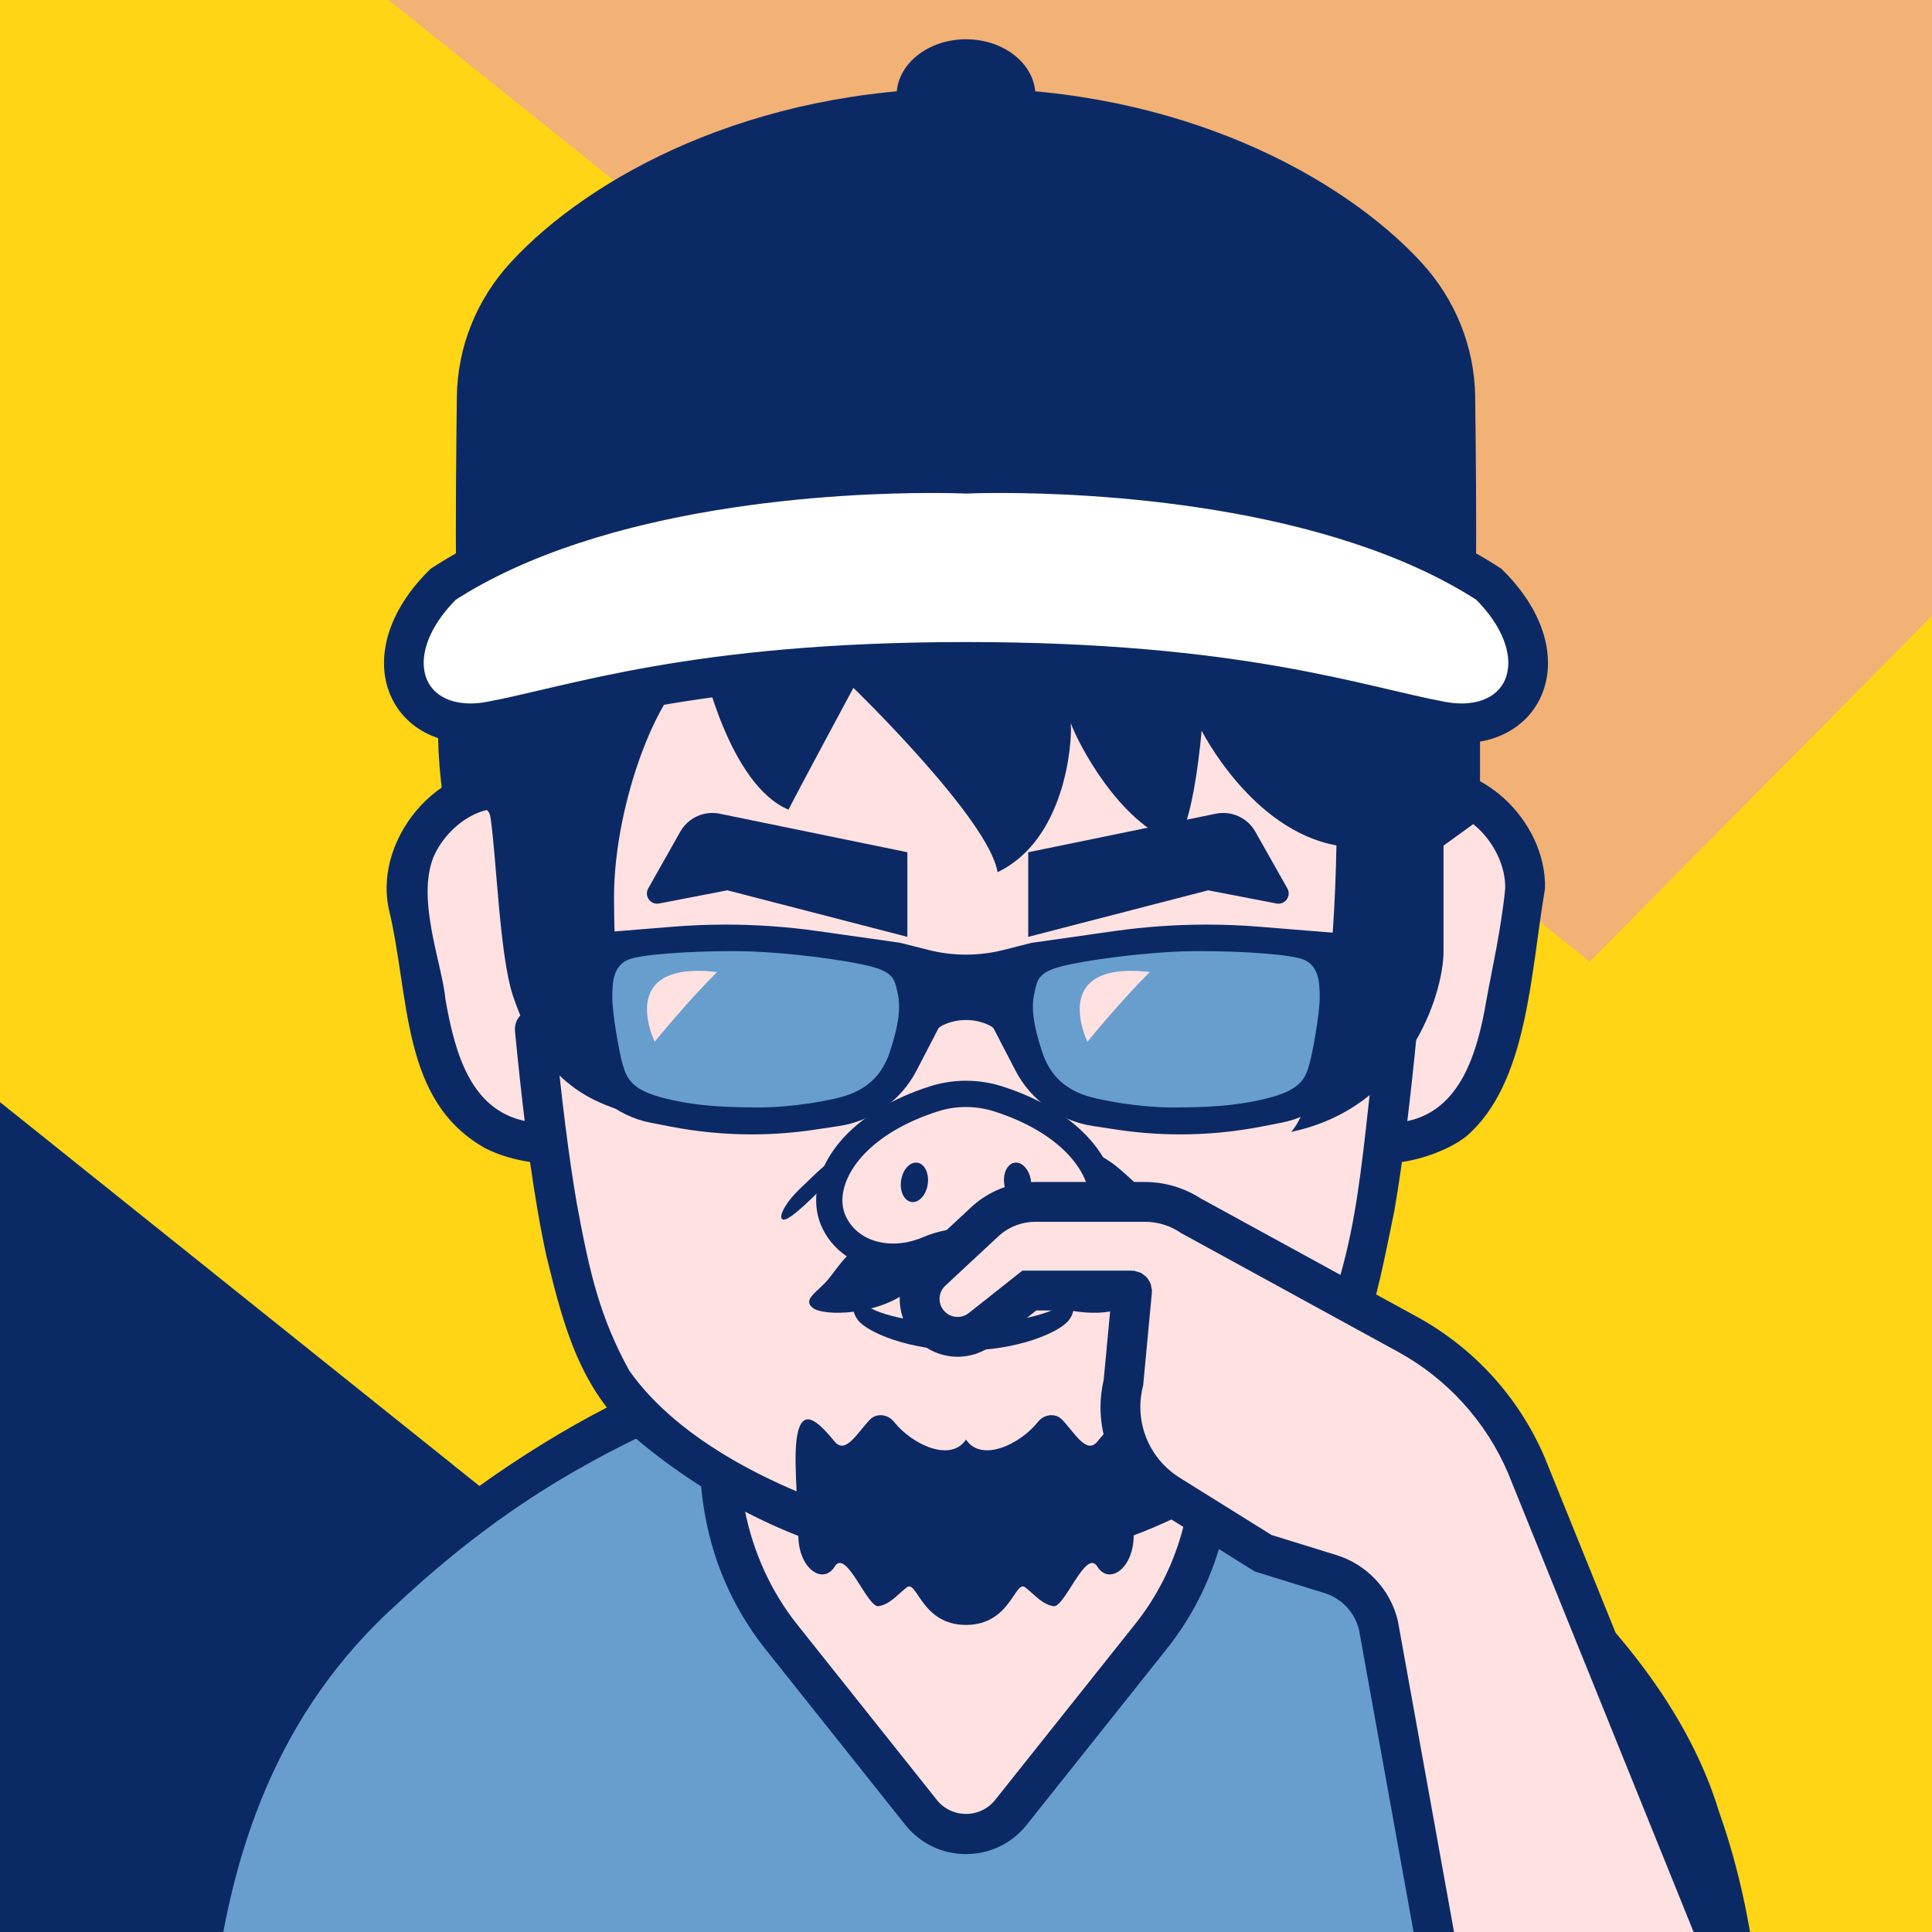 <!--?xml version="1.0" encoding="utf-8"?-->
<svg version="1.1" x="0px" y="0px" id="iconz71218326538704454342" viewBox="0 0 512 512" xmlns="http://www.w3.org/2000/svg" style="enable-background:new 0 0 512 512;" xml:space="preserve"><style type="text/css">
.baseF{fill:#FFE1E1}
.baseB{fill:#0B2A65}
.eyeF{fill:#FFFFFF}
.eyeB{fill:#0B2A65}
.eyeT{fill:#679ECE}
.hairF{fill:#FFFFFF}
.hairB{fill:#0B2A65}
.hairU{fill:#FFD516}
.hairT{fill:#679ECE}
.noseF{fill:#FFE1E1}
.noseB{fill:#0B2A65}
.noseU{fill:#FFD516}
.mayugeB{fill:#0B2A65}
.mayugeU{fill:#FFD516}
.mayugeT{fill:#679ECE}
.mayugeF{fill:#FFFFFF}
.mouthF{fill:#FFFFFF}
.mouthB{fill:#0B2A65}
.mouthT{fill:#679ECE}
.mouthU{fill:#FFD516}
.hatF{fill:#FFFFFF}
.hatB{fill:#0B2A65}
.hatU{fill:#FFD516}
.hatT{fill:#679ECE}
.higeU{fill:#FFD516}
.higeB{fill:#0B2A65}
.higeF{fill:#FFFFFF}
.bodyF{fill:#FFFFFF}
.bodyB{fill:#0B2A65}
.bodyU{fill:#FFD516}
.bodyT{fill:#679ECE}
.bodyS{fill:#F2B175}
.bodyH{fill:#FFE1E1}
.glassF{fill:#FFE1E1}
.glassB{fill:#0B2A65}
.glassT{fill:#679ECE}
.glassU{fill:#FFD516}
.kirakiraF{fill:#FFFFFF}
.kirakiraB{fill:#0B2A65}
.kirakiraU{fill:#FFD516}
.kirakiraT{fill:#679ECE}
.kirakiraH{fill:#FFFFFF}
.backF{fill:#FFFFFF}
.backB{fill:#0B2A65}
.backU{fill:#FFD516}
.backS{fill:#F2B175}
.backA{fill:#FFE38B}
.backG{fill:#EEEEEF}
.backC{fill:#19DB9F}
.backD{fill:#DBBCA1}
</style>
<g class="icosvg">
<g>
	<g>
		<rect x="-134" y="-134" class="backB" width="780" height="780"></rect>
	</g>
	<polygon class="backU" points="646,-134 646,402.34 421.29,629.38 -134,184.79 -134,-134 	"></polygon>
	<polygon class="backS" points="646,-134 646,27.81 421.29,254.86 -64.39,-134 	"></polygon>
</g>


<g>
	<path class="bodyT" d="M462.904,571.449c0,31.825,0,73.968,0,73.968H49.096c0,0,0-42.143,0-73.968   c-4.413-117.094,58.525-168.829,129.766-200.784c6.434-3.456,10.896-5.808,16.488-7.439c10.177-2.952,24.145-3.529,60.649-4.032   c36.504,0.504,50.47,1.08,60.647,4.032c5.616,1.631,10.057,3.983,16.488,7.439C404.4,402.526,467.406,454.695,462.904,571.449z"></path>
	<path class="bodyH" d="M321.088,384.826c0.523,17.686-5.062,35.095-16.153,48.96c0,0-37.008,46.488-37.008,46.488   c-6.096,7.679-17.761,7.679-23.857,0l-37.008-46.488c-15.358-19.25-21.169-47.588-11.712-70.56   c8.374-5.179,112.918-5.179,121.296,0C319.504,369.849,321.088,377.145,321.088,384.826z"></path>
	<g>
		<path class="bodyB" d="M468.18,571.449c-0.002-37.184-3.755-66.336-12.524-91.031c-17.812-59.278-92.446-104.283-120.29-114.548    c-5.417-3.044-10.028-5.245-14.736-6.854c-0.031-0.068-0.057-0.137-0.088-0.204c-0.956-0.259-1.886-0.486-2.818-0.715    c-3.707-1.065-7.594-1.802-12.079-2.323c-9.669-1.327-89.612-1.328-99.282-0.002c-4.477,0.519-8.359,1.256-12.061,2.317    c-0.942,0.232-1.882,0.462-2.847,0.724c-0.032,0.068-0.059,0.138-0.091,0.206c-4.71,1.611-9.322,3.813-14.738,6.854    c-28.605,10.634-102.521,55.545-120.282,114.547c-8.77,24.694-12.522,53.846-12.524,91.03c0,31.825,0,73.968,0,73.968    c0.108,6.87,10.424,6.993,10.554,0h-0.001c1.976-70.127-13.671-162.688,51.344-220.808c25.67-23.82,48.619-37.394,75.37-49.149    c2.122-1.127,4.021-2.156,5.862-3.096c-2.827,13.64-1.365,28.5,3.088,41.44c2.931,8.354,7.249,16.247,12.857,23.297l37.005,46.485    l0.004,0.005l-0.001-0.001c8.229,10.356,23.961,10.356,32.192-0.001l37.007-46.487c11.836-14.805,17.844-33.386,17.312-52.277    c0.012-4.302-0.465-8.447-1.324-12.46c1.804,0.905,3.71,1.921,5.822,3.095c27.574,10.133,98.309,53.286,114.799,108.492    c8.207,23.082,11.919,51.001,11.917,87.497c0,31.825,0,73.968,0,73.968c0.056,6.817,10.445,7.025,10.554,0    C468.18,645.416,468.18,603.273,468.18,571.449z M312.678,367.804c1.959,5.307,3.084,11.009,3.085,17.021    c0.516,16.482-4.649,32.718-14.995,45.644c0,0-36.583,45.955-37.011,46.493c-4.035,5.108-11.854,4.958-15.722-0.26l-36.806-46.234    c-13.603-17.077-19.177-41.91-11.879-62.671c17.279-3.6,31.625-2.503,56.65-3.277c10.317,0.319,18.814,0.322,26.466,0.466    c5.156,0.154,9.601,0.336,13.405,0.572c0.786,0.047,1.525,0.098,2.264,0.15C302.958,366.124,307.7,366.764,312.678,367.804z"></path>
		<polygon class="bodyB" points="272.098,483.585 272.095,483.589 272.093,483.59   "></polygon>
	</g>
</g>

<g>
	<path class="baseF" d="M370.823,212.278h-1.083c-4.502-69.283-37.917-124.793-113.739-124.793
		c-75.823,0-109.238,55.51-113.74,124.793h-1.083c-14.838-8.774-36.38,8.077-32.988,28.423c7.12,42.713,9.94,53.304,22.629,59.714
		c6.476,3.274,12.413,3.39,12.413,3.39h1.277c4.228,26.863,10.38,52.753,21.211,67.835c16.544,23.046,61.366,38.076,90.281,38.076
		c28.914,0,73.736-15.03,90.281-38.076c10.83-15.082,16.982-40.972,21.211-67.835h1.277c0,0,5.937-0.115,12.412-3.39
		c12.691-6.41,15.509-17.001,22.629-59.714C407.203,220.355,385.661,203.504,370.823,212.278z"></path>
	<path class="baseB" d="M374.474,204.316c-3.994-43.045-19.733-85.533-58.115-108.137c-66.247-35.822-152.387-7.523-171.615,69.611
		c-1.194,3.97-5.515,22.021-7.546,38.468c-19.028-4.216-38.167,16.827-34.211,36.392c5.76,23.926,3.189,50.922,25.449,63.556
		c3.829,2.019,8.448,3.229,12.032,3.715c1.333,9.477,2.762,17.72,4.363,25.014c4.646,19.023,8.911,35.243,23.705,48.301
		c19.349,16.445,47.243,31.031,73.402,33.264c36.571,4.404,74.152-9.497,101.529-33.265c17.988-16.677,20.904-35.453,26.053-60.356
		c0.7-4.045,1.368-8.348,2.015-12.943c5.381-0.743,12.751-3.321,17.155-6.886c16.243-14.077,16.907-43.205,20.757-65.556
		C409.894,217.524,391.839,200.225,374.474,204.316z M393.888,265.163c-2.372,14.084-6.952,29.018-20.938,31.94
		c0.886-7.262,1.739-15.176,2.58-23.858c0.693-6.754-9.897-7.878-10.504-1.017l0,0c-4.905,40.098-4.773,61.057-19.796,91.022
		c-25.69,32.844-75.829,48.507-116.628,38.371c-22.22-6.925-48.458-19.423-61.828-38.371c-7.695-13.998-10.461-25.53-13.891-44.172
		c-2.162-12.484-4.056-27.757-5.905-46.85c-0.281-2.901-2.86-5.025-5.761-4.744c-2.901,0.281-5.024,2.86-4.743,5.761
		c0.84,8.669,1.691,16.562,2.575,23.816c-14.068-3.003-18.414-17.342-21.001-32.226c-0.818-9.186-7.698-26.161-3.223-37.587
		c3.397-8.052,12.799-15.191,21.414-12.335c-0.51,10.453,0.698,18.396,5.485,18.443c2.916-0.001,5.279-2.363,5.279-5.278h0
		c-2.179-98.241,61.423-164.004,159.024-125.49c45.561,23.119,58.867,76.261,58.975,125.49c-0.167,6.806,10.702,6.877,10.554,0
		c-0.003-4.287-0.114-8.606-0.325-12.935c11.55-4.274,23.955,8.635,23.661,20.35C397.841,246.224,395.214,257.789,393.888,265.163z"></path>
</g>


<g>
	<path class="higeB" d="M300.434,379.043c-1.656-5.756-5.521-1.976-9.629,2.993c-2.868,3.469-5.919-2.212-9.293-5.768
		c-1.807-1.908-4.816-1.505-6.449,0.551c-4.782,6.016-15.05,10.816-19.062,4.664c-4.012,6.152-14.28,1.352-19.062-4.664
		c-1.634-2.055-4.642-2.459-6.449-0.551c-3.374,3.555-6.425,9.237-9.293,5.768c-4.108-4.969-7.973-8.749-9.629-2.993
		c-1.656,5.754,0,19.003,0,27.839c0,8.834,6.56,13.252,9.629,8.28c3.07-4.969,8.671,11.044,11.668,10.491
		c2.996-0.551,4.653-2.761,7.414-4.969c2.761-2.208,3.84,9.938,15.723,9.938c11.883,0,12.962-12.145,15.723-9.938
		c2.761,2.208,4.417,4.418,7.414,4.969c2.997,0.553,8.598-15.459,11.668-10.491c3.069,4.971,9.629,0.553,9.629-8.28
		C300.434,398.046,302.09,384.797,300.434,379.043z"></path>
	<path class="higeB" d="M292.419,338.915c-2.858-3.48-6.564-9.839-10.138-7.566c-3.574,2.276-8.447,2.925-12.346-1.298
		c-3.899-4.223-7.148-1.624-13.934,1.298c-6.787-2.923-10.035-5.522-13.934-1.298s-8.772,3.574-12.346,1.298
		c-3.574-2.273-7.281,4.085-10.138,7.566c-2.858,3.48-7.081,5.43-4.157,7.706c2.924,2.273,17.22,1.948,25.342-4.549
		c6.82,2.597,15.227,2.925,15.233,2.925l0,0H256h0.001l0,0c0.006,0,8.413-0.328,15.233-2.925c8.123,6.497,22.418,6.823,25.342,4.549
		C299.501,344.346,295.277,342.396,292.419,338.915z"></path>
</g>


<g>
	<path class="hairB" d="M274.826,63.635c0,0-13.086-17.011-55.398-10.031s-116.03,77.644-101.476,160.959
		c1.284,7.35,10.977-5.123,12.054,2.18c1.574,10.678,2.41,36.511,5.894,47.023c7.645,23.065,20.686,28.097,30.311,31.057
		c0,0-3.49-32.278-3.49-57.141c0-24.865,12.214-57.605,23.555-61.737c0,0,6.979,32.074,22.683,38.618
		c2.181-4.364,17.202-32.28,17.202-32.28s36.015,34.896,38.196,48.855c17.902-8.562,19.826-34.078,19.414-39.492
		c1.771,4.995,12.591,26.262,27.632,31.641c4.862-3.49,7.043-29.662,7.043-29.662s13.2,26.337,35.719,30.415
		c-0.494,28.957-4.042,67.42-12.019,75.93c30.911-6.457,40.401-36.483,40.401-47.829c0-11.344,0-28.036,0-28.036l9.674-7.017
		c0,0,0-16.118,0-48.349S361.322,63.635,274.826,63.635z"></path>
</g>


<g>
	<path class="mouthB" d="M281.371,345.627c-3.338,3.246-16.347,5.354-26.05,5.354c-9.703,0-22.712-2.108-26.05-5.354
		c-2.753-2.677-4.397,0.956-1.912,4.206c2.486,3.25,13.575,8.073,27.962,8.073c14.387,0,25.476-4.823,27.962-8.073
		C285.768,346.583,284.124,342.95,281.371,345.627z"></path>
</g>


<g>
	<path class="noseF" d="M264.577,291.232c-5.576-1.788-11.578-1.788-17.156,0c-23.034,7.385-31.111,22.901-26.33,32.78
		c3.998,8.264,14.606,11.459,24.933,7.043c6.328-2.705,13.624-2.705,19.952,0c10.327,4.416,20.934,1.221,24.933-7.043
		C295.691,314.133,287.614,298.617,264.577,291.232z"></path>
	<path class="noseB" d="M264.577,291.232l1.064-3.316c-3.136-1.008-6.39-1.509-9.642-1.509c-3.253,0-6.51,0.499-9.647,1.509
		c-9.859,3.164-17.289,7.795-22.335,13.09c-5.033,5.288-7.721,11.29-7.731,17.091c-0.002,2.59,0.554,5.126,1.669,7.43
		c3.418,7.087,10.787,11.03,18.714,10.997c3.504,0,7.15-0.743,10.72-2.266c2.722-1.165,5.664-1.751,8.61-1.751
		c2.945,0,5.886,0.586,8.607,1.748c3.572,1.526,7.219,2.264,10.72,2.264c7.929,0.033,15.292-3.914,18.715-10.987
		c1.116-2.306,1.669-4.845,1.668-7.434c-0.009-5.801-2.698-11.805-7.73-17.093c-5.046-5.295-12.476-9.926-22.341-13.088
		L264.577,291.232l-1.063,3.314c8.95,2.864,15.346,6.975,19.421,11.259c4.089,4.294,5.818,8.709,5.809,12.291
		c-0.001,1.617-0.334,3.077-0.971,4.399c-2.134,4.378-6.694,7.027-12.447,7.059c-2.523,0-5.242-0.532-7.984-1.704
		c-3.609-1.545-7.479-2.309-11.344-2.309c-3.866,0-7.736,0.764-11.346,2.311c-2.746,1.17-5.466,1.706-7.984,1.706
		c-5.757-0.033-10.311-2.677-12.444-7.064c-0.64-1.329-0.971-2.787-0.974-4.399c-0.009-3.579,1.72-7.995,5.809-12.286
		c4.076-4.287,10.472-8.398,19.423-11.264c2.442-0.785,4.977-1.177,7.516-1.177c2.534,0,5.071,0.394,7.513,1.177L264.577,291.232z"></path>
	<path class="noseB" d="M273.198,312.802c0.431,2.878-0.797,5.447-2.745,5.74c-1.948,0.293-3.877-1.802-4.31-4.678
		c-0.434-2.876,0.795-5.445,2.742-5.74C270.833,307.833,272.764,309.926,273.198,312.802z"></path>
	<path class="noseB" d="M238.803,312.802c-0.431,2.878,0.795,5.447,2.742,5.74c1.95,0.293,3.879-1.802,4.312-4.678
		c0.434-2.876-0.795-5.445-2.742-5.74C241.168,307.833,239.237,309.926,238.803,312.802z"></path>
	<path class="noseB" d="M293.736,312.523c-4.083-3.373-6.192-5.728-5.569-6.675c0.581-0.902,3.813,0.045,8.128,3.605
		c1.43,1.193,2.817,2.43,4.167,3.712c4.038,3.87,5.353,6.97,4.526,7.655c-0.87,0.727-3.452-1.095-7.277-4.758
		C296.424,314.838,295.098,313.66,293.736,312.523z"></path>
	<path class="noseB" d="M216.42,310.784c4.312-4.027,7.256-5.667,8.048-4.936c0.83,0.771-1.036,3.86-5.302,7.842l-4.221,4.043
		c-4.23,4.052-6.682,5.911-7.601,5.402c-1.031-0.584,0.53-4.195,4.805-8.257L216.42,310.784z"></path>
</g>


<g>
	<g>
		<path class="mayugeB" d="M338.287,239.437l-18.105-3.496l-47.692,12.338v-22.425l49.72-10.212c4.151-0.853,8.379,1.071,10.462,4.761
			l8.491,15.037C342.301,237.453,340.558,239.875,338.287,239.437z"></path>
		<path class="mayugeB" d="M174.667,239.437l18.105-3.496l47.692,12.338v-22.425l-49.72-10.212c-4.151-0.853-8.379,1.071-10.462,4.761
			l-8.491,15.037C170.653,237.453,172.396,239.875,174.667,239.437z"></path>
	</g>
</g>


<g>
	<g>
		<g>
			<path class="glassB" d="M312.799,300.626c-5.569,0-11.184-0.419-16.69-1.245l-6.436-0.966c-8.787-1.318-16.474-6.814-20.564-14.702
				l-5.808-11.203c-0.002-0.002-0.258-0.465-1.866-1.127c-1.727-0.712-3.555-1.073-5.435-1.073c-1.88,0-3.708,0.361-5.435,1.073
				c-1.608,0.663-1.861,1.123-1.863,1.127l-5.812,11.203c-4.087,7.887-11.773,13.383-20.562,14.702l-6.436,0.966
				c-5.505,0.826-11.123,1.245-16.692,1.245c-7.148,0-14.332-0.688-21.354-2.044l-5.398-1.044
				c-9.22-1.782-16.978-8.362-20.241-17.17l-1.066-2.882c-0.162-0.435-0.422-0.84-0.752-1.172l-1.113-1.113
				c-1.158-1.158-1.795-2.698-1.795-4.338v-12.196c0-2.315,1.28-4.408,3.34-5.463c0.328-0.167,0.605-0.358,0.83-0.57l5.283-4.99
				c0.239-0.225,0.546-0.362,0.872-0.388l20.377-1.657c4.676-0.38,9.424-0.572,14.114-0.572c8.145,0,16.366,0.579,24.431,1.723
				l21.79,3.089l7.462,1.89c3.272,0.833,6.645,1.256,10.022,1.256c3.377,0,6.75-0.422,10.022-1.256l7.308-1.86l21.945-3.119
				c8.067-1.143,16.289-1.723,24.434-1.723c4.69,0,9.436,0.193,14.109,0.572l20.377,1.657c0.326,0.026,0.633,0.163,0.872,0.388
				l5.285,4.991c0.223,0.212,0.502,0.403,0.827,0.568c2.062,1.056,3.342,3.149,3.342,5.464v12.196c0,1.639-0.638,3.18-1.798,4.338
				l-1.111,1.114c-0.335,0.333-0.588,0.727-0.752,1.171l-1.066,2.88c-3.262,8.81-11.02,15.389-20.241,17.171l-5.4,1.044
				C327.131,299.938,319.947,300.626,312.799,300.626L312.799,300.626z"></path>
			<path class="glassT" d="M318.206,252.06c-1.847,0-3.541,0.025-4.985,0.071c-9.989,0.322-25.277,2.23-32.077,4.004
				c-5.808,1.515-6.253,3.543-6.867,6.349l-0.152,0.681c-0.9,3.904-0.272,8.608,2.105,15.728c1.868,5.605,5.452,9.284,10.952,11.247
				c4.427,1.581,15.166,3.342,23.501,3.342c7.95,0,17.203-0.212,26.405-2.751c7.978-2.201,8.955-5.485,9.816-8.382
				c0.952-3.178,2.834-13.721,2.834-17.951c0-4.209-0.298-8.136-3.879-9.925C342.726,252.905,329.273,252.06,318.206,252.06z"></path>
			<path class="glassT" d="M193.795,252.06c-11.067,0-24.52,0.846-27.654,2.412c-3.579,1.789-3.877,5.716-3.877,9.925
				c0,4.242,1.882,14.78,2.742,17.651c0.952,3.199,1.929,6.482,9.905,8.682c9.202,2.539,18.455,2.751,26.407,2.751
				c8.332,0,19.071-1.761,23.498-3.342c5.505-1.966,9.089-5.645,10.955-11.247c2.374-7.126,3.005-11.829,2.102-15.729l-0.15-0.674
				c-0.612-2.809-1.055-4.839-6.867-6.354c-6.795-1.772-22.083-3.681-32.077-4.004C197.336,252.085,195.642,252.06,193.795,252.06z"></path>
		</g>
	</g>
	<path class="glassF" d="M173.503,276.079c0,0-4.697-9.568,0.143-15.049c2.436-2.759,7.287-4.482,16.369-3.429
		C181.758,265.858,173.503,276.079,173.503,276.079z"></path>
	<path class="glassF" d="M288.182,276.079c0,0-4.697-9.568,0.143-15.049c2.436-2.759,7.287-4.482,16.369-3.429
		C296.438,265.858,288.182,276.079,288.182,276.079z"></path>
</g>


<g>
	<path class="hatB" d="M274.404,25.328c0,8.239-8.238,14.919-18.401,14.919c-10.165,0-18.403-6.68-18.403-14.919
		c0-8.241,8.238-14.92,18.403-14.92C266.165,10.407,274.404,17.087,274.404,25.328z"></path>
	<path class="hatB" d="M246.907,127.106c4.739,0,7.929,0.103,9.094,0.148c1.165-0.045,4.352-0.148,9.094-0.148
		c24.434,0,83.114,2.646,126.054,25.767c0.141-13.801-0.033-34.23-0.216-47.824c-0.178-13.095-5.229-25.699-14.295-35.541
		c-20.836-22.61-63.731-46.139-120.635-46.139c-56.906,0-99.802,23.529-120.635,46.139c-9.068,9.841-14.119,22.446-14.295,35.541
		c-0.183,13.594-0.359,34.023-0.216,47.827C163.795,129.752,222.475,127.106,246.907,127.106z"></path>
	<path class="hatF" d="M394.572,154.847c-51.413-33.363-138.57-29.304-138.57-29.304s-87.159-4.059-138.572,29.304
		c-19.582,19.434-9.309,40.324,12.41,36.345c21.72-3.979,53.55-15.788,126.162-15.788s104.44,11.809,126.159,15.788
		C403.884,195.171,414.154,174.281,394.572,154.847z"></path>
	<path class="hatB" d="M394.572,154.847l2.861-4.41c-21.667-14.032-48.722-21.472-73.378-25.569
		c-24.656-4.077-46.937-4.737-58.959-4.739c-5.852,0-9.27,0.161-9.341,0.163l0.247,5.251l0.247-5.251
		c-0.071-0.002-3.49-0.163-9.342-0.163c-12.023,0.002-34.305,0.661-58.961,4.738c-24.656,4.096-51.711,11.537-73.378,25.57
		l-0.455,0.294l-0.386,0.384c-3.992,3.962-6.964,8.08-8.958,12.229c-1.992,4.145-3.004,8.331-3.004,12.348
		c-0.025,5.912,2.288,11.462,6.456,15.305c4.154,3.867,9.954,5.951,16.413,5.939c1.984,0,4.036-0.191,6.144-0.574l0.008-0.001
		c11.307-2.082,24.465-5.978,43.954-9.377c19.471-3.4,45.236-6.322,81.261-6.323c36.025,0.001,61.789,2.924,81.26,6.323
		c19.488,3.4,32.645,7.295,43.952,9.377c2.114,0.387,4.169,0.577,6.151,0.577c6.459,0.012,12.26-2.073,16.413-5.94
		c4.168-3.845,6.48-9.395,6.455-15.307c-0.001-4.016-1.012-8.201-3.004-12.346c-1.993-4.148-4.965-8.266-8.957-12.229l-0.39-0.388
		l-0.451-0.291L394.572,154.847l-3.703,3.73c3.257,3.231,5.488,6.407,6.886,9.319c1.4,2.914,1.967,5.555,1.966,7.794
		c-0.025,3.318-1.147,5.763-3.1,7.607c-1.967,1.82-4.972,3.116-9.257,3.128c-1.314,0-2.735-0.124-4.257-0.403
		c-10.412-1.896-24.029-5.895-44.037-9.394c-20.027-3.499-46.482-6.482-83.068-6.48c-36.587-0.001-63.043,2.981-83.07,6.48
		c-20.009,3.499-33.627,7.498-44.039,9.394l0.008-0.001c-1.532,0.278-2.955,0.403-4.266,0.403c-4.285-0.012-7.291-1.308-9.258-3.127
		c-1.952-1.843-3.074-4.288-3.099-7.604c-0.001-2.242,0.567-4.881,1.967-7.796c1.398-2.911,3.63-6.087,6.888-9.319l-3.702-3.73
		l2.861,4.409c19.682-12.804,45.538-20.093,69.371-24.018c23.831-3.946,45.614-4.598,57.245-4.596c2.83,0,5.06,0.039,6.573,0.076
		c0.756,0.019,1.334,0.039,1.718,0.053l0.429,0.016l0.128,0.006l0.25,0.012l0.244-0.012l0.128-0.006
		c0.653-0.027,3.766-0.145,8.719-0.145c11.63-0.002,33.412,0.652,57.243,4.597c23.832,3.925,49.688,11.215,69.371,24.016
		L394.572,154.847l-3.703,3.73L394.572,154.847z"></path>
</g>


<g>
	<path class="baseF" d="M300.011,342.016l-2.278,24.241c-2.859,11.508,2.02,23.548,12.084,29.822l24.923,15.541l17.831,5.524
		c6.295,1.95,11.114,7.052,12.703,13.451l32.522,180.145c5.25,36.989,38.344,42.621,58.786,36.989
		c21.164-5.834,42.586-32.121,24.544-69.921l-76.612-189.49c-6.319-14.773-17.414-26.998-31.505-34.711l-57.258-31.345
		c-3.633-2.44-7.913-3.745-12.286-3.745h-29.081c-4.983,0-9.778,1.887-13.43,5.283l-14.03,13.062
		c-4.519,4.202-4.219,11.44,0.623,15.26c3.656,2.883,8.817,2.878,12.469-0.012l12.75-10.095H300.011"></path>
	<path class="kirakiraB" d="M486.011,575.833l0.007-0.002l-76.655-189.589l0.002,0.002c-6.785-15.859-18.696-28.983-33.823-37.264
		l-57.258-31.345l-0.007,0.012c-4.416-2.854-9.548-4.405-14.812-4.406h-29.081c-6.319,0-12.398,2.393-17.025,6.695L243.328,333
		c-3.253,3.018-4.901,7.16-4.891,11.22c-0.012,4.473,1.983,9.013,5.848,12.049c2.773,2.19,6.141,3.292,9.488,3.29
		c3.356,0.003,6.731-1.109,9.511-3.303l0.009-0.007l11.309-8.955l19.615,0l-1.725,18.349c-0.546,2.397-0.848,4.815-0.848,7.215
		c-0.002,11.086,5.665,21.643,15.384,27.701l25.498,15.901l18.485,5.727c4.514,1.398,7.969,5.052,9.124,9.635l32.47,179.859
		l0.002-0.001c2.227,15.668,9.431,26.864,18.809,33.698c9.403,6.889,20.613,9.497,30.952,9.503
		c5.524-0.002,10.833-0.746,15.616-2.061c8.902-2.465,17.599-7.965,24.197-16.082c6.591-8.104,10.999-18.928,10.988-31.603
		C493.169,596.15,490.952,586.29,486.011,575.833z M473.983,630.088c-5.161,6.379-12.117,10.723-18.804,12.555
		c-3.83,1.055-8.248,1.684-12.813,1.682c-8.59,0.006-17.592-2.215-24.705-7.455c-7.099-5.267-12.687-13.44-14.639-26.87
		l-0.009-0.057l-32.576-180.447l-0.04-0.172c-2.034-8.191-8.203-14.722-16.263-17.22l-17.182-5.323l-24.342-15.18
		c-6.581-4.098-10.411-11.248-10.413-18.745c0-1.761,0.216-3.546,0.656-5.326l0.098-0.402l2.313-24.619
		c0.007-0.086-0.03-0.162-0.026-0.248c0.005-0.086,0.049-0.159,0.049-0.246c0-0.281-0.117-0.522-0.159-0.791
		c-0.054-0.35-0.084-0.696-0.206-1.021c-0.12-0.326-0.307-0.599-0.487-0.891c-0.173-0.285-0.326-0.57-0.551-0.817
		c-0.232-0.256-0.511-0.441-0.79-0.648c-0.265-0.197-0.509-0.402-0.811-0.548c-0.323-0.156-0.675-0.222-1.029-0.31
		c-0.255-0.064-0.478-0.201-0.75-0.226c-0.084-0.008-0.159,0.03-0.244,0.026c-0.087-0.004-0.159-0.05-0.248-0.05h-29.084
		l-14.182,11.23c-0.891,0.696-1.924,1.032-2.974,1.035c-1.052-0.002-2.086-0.339-2.953-1.024c-1.233-0.977-1.816-2.326-1.828-3.761
		c0.009-1.292,0.485-2.518,1.526-3.492l14.034-13.065c2.674-2.488,6.185-3.868,9.834-3.868h29.081c3.321,0,6.579,0.993,9.342,2.849
		l0.195,0.132l57.471,31.462c13.052,7.144,23.332,18.467,29.184,32.15l76.627,189.53l0.077,0.162
		c4.458,9.356,6.248,17.723,6.251,25.053C482.601,615.368,479.149,623.696,473.983,630.088z"></path>
</g>

</g></svg>